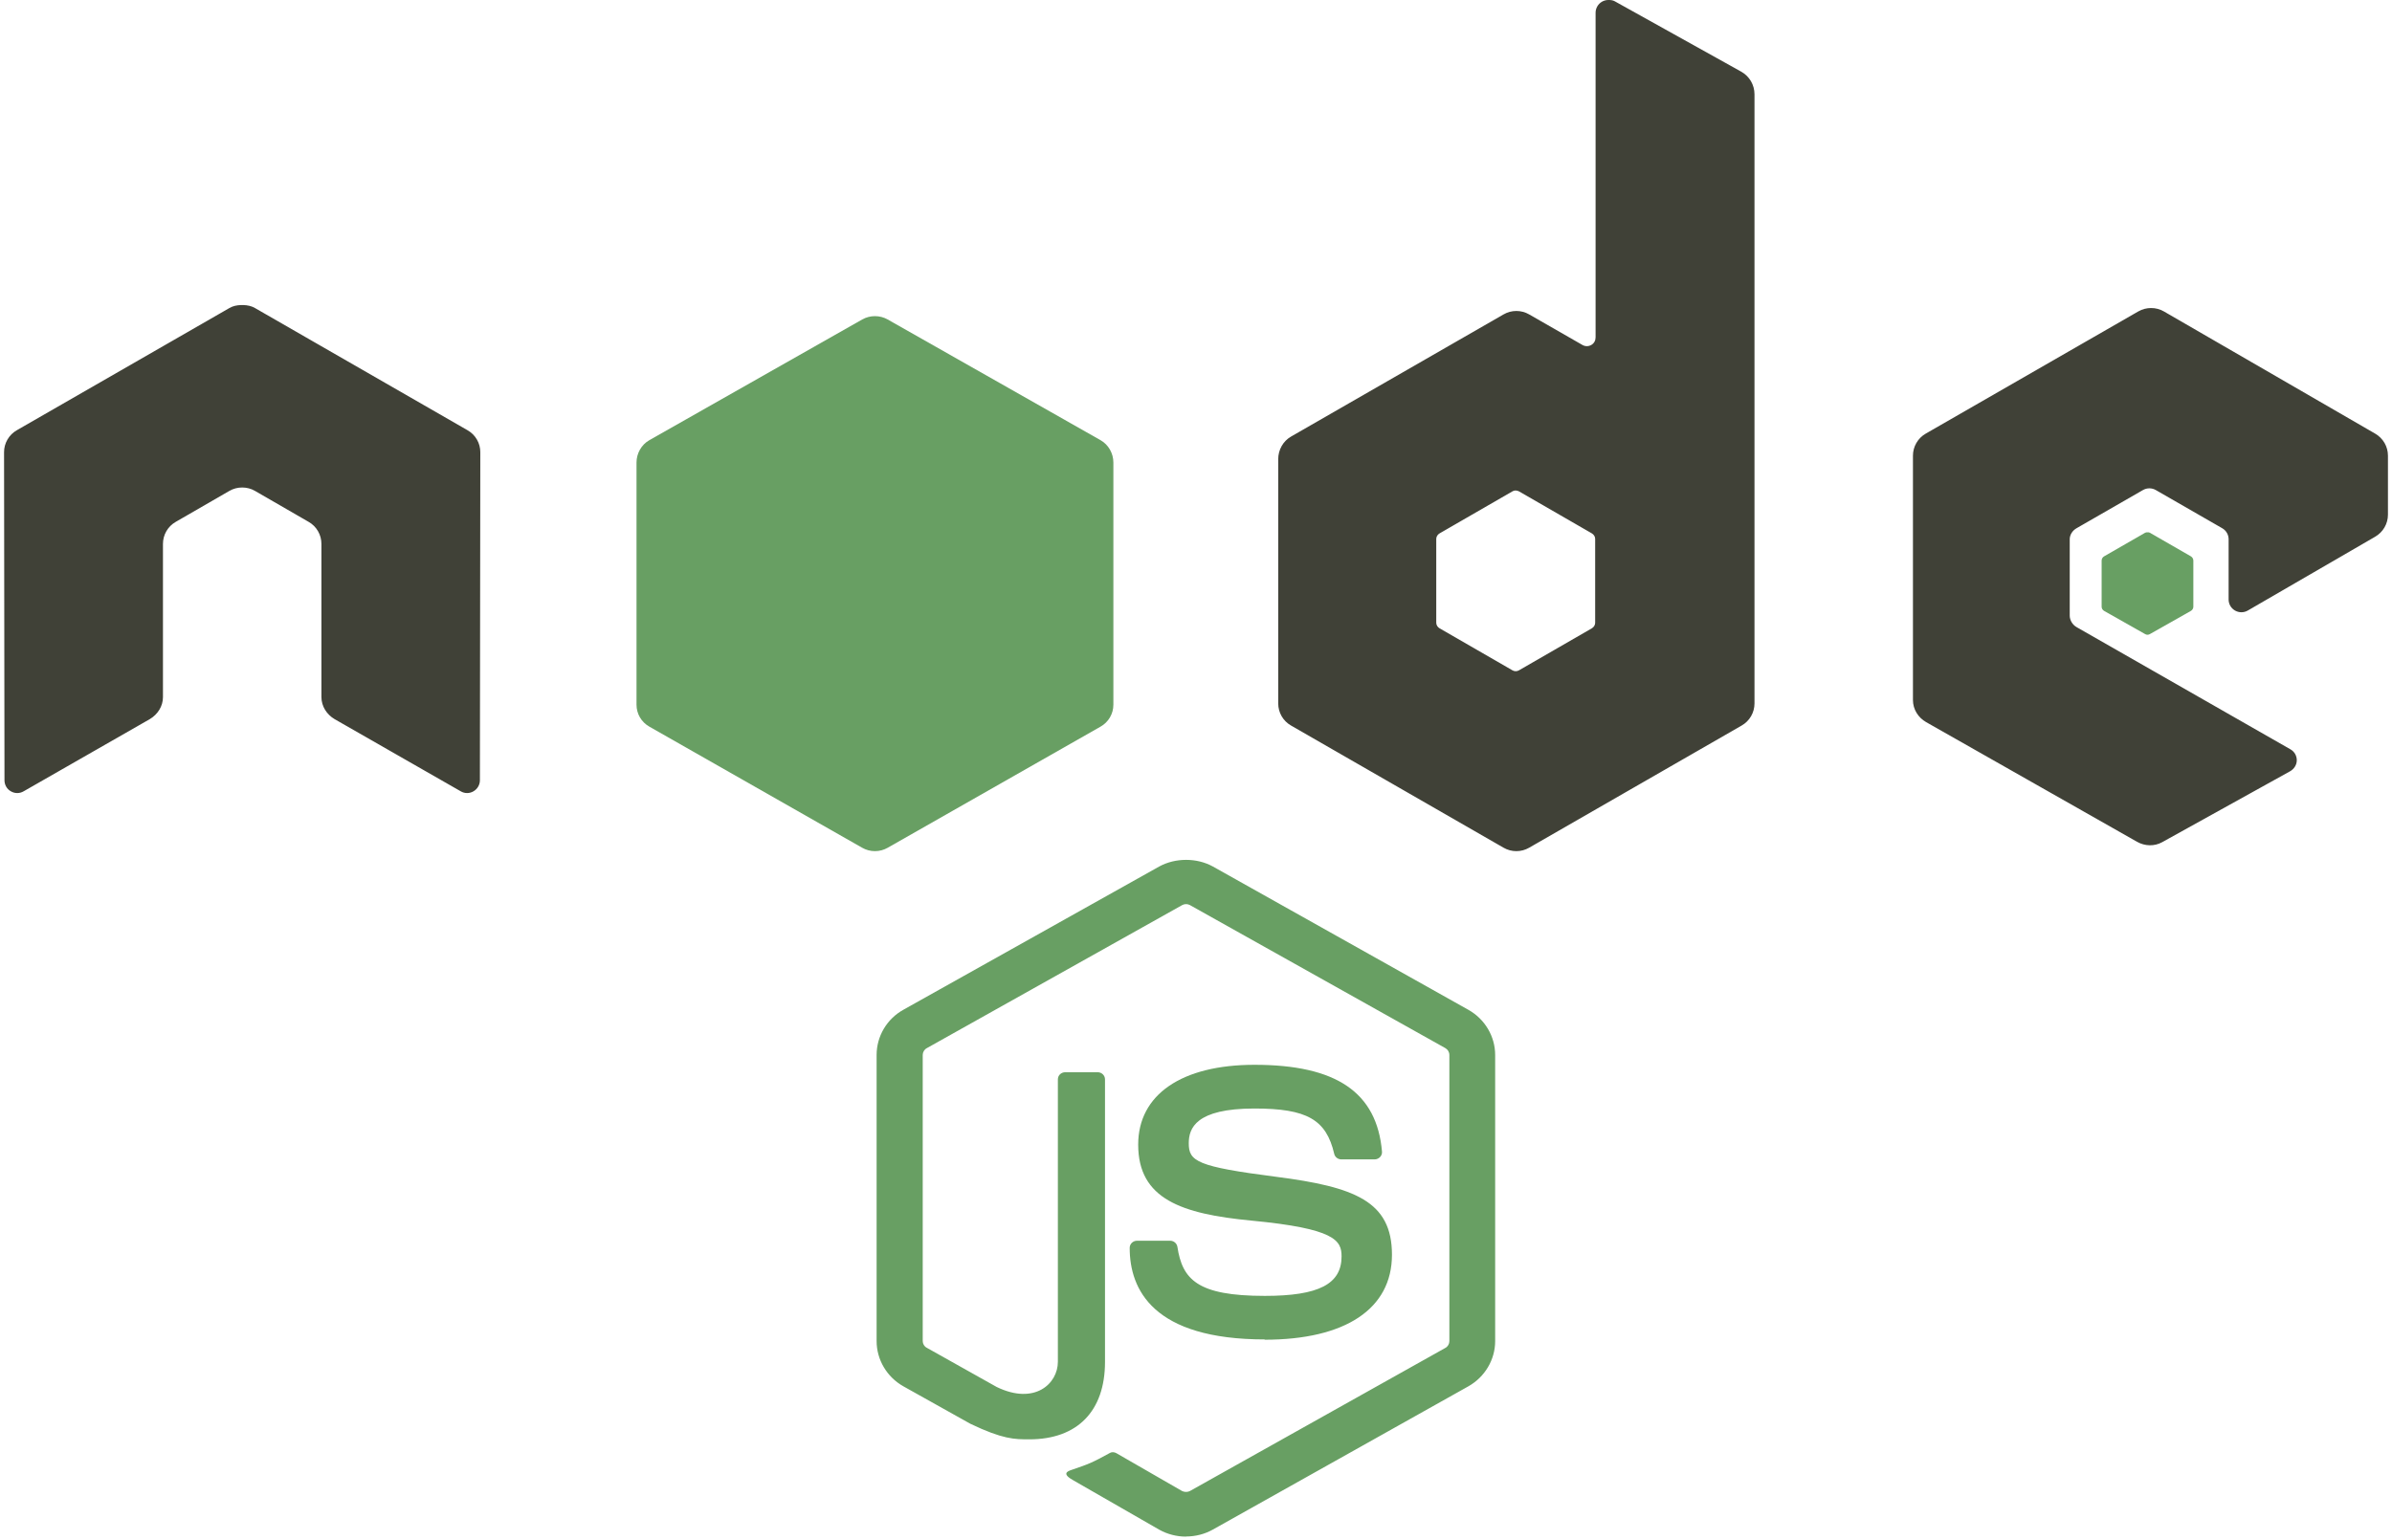 <svg width="118" height="76" viewBox="0 0 118 76" fill="none" xmlns="http://www.w3.org/2000/svg">
<path d="M79.343 0C79.232 0 79.123 0.029 79.027 0.084C78.932 0.139 78.852 0.219 78.797 0.314C78.742 0.41 78.712 0.518 78.712 0.628V16.645C78.712 16.802 78.639 16.942 78.502 17.021C78.435 17.06 78.359 17.081 78.281 17.081C78.204 17.081 78.127 17.06 78.061 17.021L75.434 15.514C75.242 15.403 75.025 15.345 74.803 15.345C74.582 15.345 74.364 15.403 74.173 15.514L63.686 21.544C63.294 21.769 63.056 22.202 63.056 22.653V34.713C63.056 35.163 63.295 35.576 63.686 35.801L74.173 41.831C74.364 41.942 74.582 42 74.803 42C75.025 42 75.242 41.942 75.434 41.831L85.92 35.801C86.112 35.691 86.272 35.532 86.382 35.341C86.493 35.15 86.551 34.933 86.551 34.713V4.648C86.55 4.422 86.49 4.2 86.376 4.005C86.261 3.81 86.097 3.649 85.899 3.538L79.658 0.063C79.56 0.008 79.451 -0.001 79.343 0V0ZM11.884 15.053C11.684 15.061 11.496 15.096 11.317 15.2L0.83 21.23C0.638 21.339 0.479 21.498 0.368 21.689C0.257 21.88 0.199 22.097 0.2 22.318L0.221 38.502C0.221 38.727 0.338 38.937 0.536 39.047C0.631 39.103 0.74 39.134 0.851 39.134C0.963 39.134 1.072 39.103 1.167 39.047L7.387 35.487C7.781 35.254 8.039 34.849 8.039 34.399V26.841C8.039 26.39 8.277 25.976 8.669 25.752L11.317 24.223C11.508 24.113 11.726 24.055 11.947 24.056C12.164 24.056 12.386 24.11 12.578 24.223L15.226 25.752C15.418 25.861 15.578 26.02 15.688 26.211C15.799 26.403 15.857 26.62 15.856 26.841V34.398C15.856 34.848 16.116 35.257 16.508 35.487L22.728 39.047C22.823 39.103 22.932 39.134 23.043 39.134C23.154 39.134 23.263 39.103 23.358 39.047C23.454 38.991 23.534 38.912 23.589 38.816C23.645 38.721 23.674 38.612 23.674 38.502L23.694 22.318C23.696 22.097 23.638 21.88 23.527 21.689C23.416 21.497 23.257 21.339 23.064 21.23L12.578 15.2C12.4 15.096 12.212 15.062 12.011 15.053H11.884ZM106.115 15.2C105.896 15.2 105.682 15.255 105.485 15.367L94.999 21.397C94.807 21.507 94.647 21.666 94.537 21.857C94.426 22.048 94.368 22.265 94.368 22.486V34.545C94.368 34.999 94.624 35.41 95.019 35.634L105.422 41.538C105.806 41.756 106.275 41.773 106.662 41.558L112.966 38.062C113.166 37.952 113.302 37.745 113.303 37.518C113.304 37.407 113.275 37.299 113.22 37.203C113.164 37.107 113.084 37.028 112.987 36.974L102.438 30.944C102.24 30.831 102.102 30.604 102.102 30.378V26.61C102.102 26.385 102.242 26.178 102.438 26.066L105.716 24.181C105.812 24.126 105.921 24.097 106.031 24.097C106.142 24.097 106.251 24.126 106.347 24.181L109.625 26.066C109.721 26.121 109.801 26.2 109.856 26.296C109.911 26.391 109.94 26.5 109.94 26.61V29.583C109.94 29.693 109.969 29.802 110.024 29.897C110.08 29.993 110.159 30.072 110.255 30.127C110.452 30.24 110.69 30.24 110.886 30.127L117.169 26.485C117.361 26.374 117.52 26.215 117.631 26.024C117.742 25.833 117.8 25.616 117.8 25.396V22.486C117.8 22.036 117.561 21.623 117.169 21.397L106.746 15.367C106.554 15.257 106.337 15.199 106.115 15.2V15.2ZM74.761 24.203C74.816 24.203 74.88 24.216 74.929 24.244L78.523 26.317C78.621 26.373 78.691 26.477 78.691 26.589V30.734C78.691 30.847 78.621 30.95 78.523 31.007L74.929 33.079C74.881 33.107 74.827 33.121 74.772 33.121C74.716 33.121 74.662 33.107 74.614 33.079L71.021 31.007C70.923 30.95 70.852 30.847 70.852 30.734V26.589C70.852 26.477 70.923 26.373 71.021 26.317L74.614 24.244C74.658 24.217 74.709 24.203 74.761 24.203V24.203H74.761Z" fill="#404137"/>
<path d="M43.162 15.6C42.943 15.6 42.727 15.655 42.531 15.766L32.031 21.722C31.639 21.945 31.4 22.376 31.4 22.822V34.776C31.4 35.223 31.639 35.632 32.031 35.855L42.531 41.832C42.723 41.942 42.94 42 43.162 42C43.384 42 43.602 41.942 43.793 41.832L54.293 35.855C54.485 35.746 54.645 35.589 54.755 35.399C54.866 35.21 54.924 34.995 54.924 34.776V22.822C54.924 22.375 54.685 21.945 54.293 21.722L43.793 15.766C43.601 15.657 43.384 15.6 43.162 15.6V15.6ZM105.949 26.267C105.907 26.267 105.86 26.267 105.822 26.288L103.803 27.45C103.765 27.471 103.733 27.501 103.711 27.537C103.689 27.574 103.677 27.616 103.676 27.658V29.941C103.676 30.027 103.727 30.105 103.803 30.148L105.822 31.29C105.898 31.333 105.979 31.333 106.054 31.29L108.074 30.148C108.111 30.127 108.143 30.097 108.165 30.061C108.187 30.024 108.199 29.983 108.2 29.941V27.658C108.199 27.615 108.187 27.574 108.165 27.538C108.143 27.501 108.111 27.471 108.074 27.45L106.054 26.288C106.016 26.266 105.991 26.268 105.949 26.268V26.267Z" fill="#689F63"/>
<g clip-path="url(#clip0_1925_5103)">
<path d="M58.507 75.825C58.046 75.825 57.589 75.708 57.185 75.482L52.977 73.064C52.348 72.722 52.655 72.602 52.862 72.532C53.7 72.247 53.87 72.183 54.765 71.69C54.859 71.638 54.982 71.656 55.078 71.711L58.311 73.574C58.428 73.635 58.593 73.635 58.702 73.574L71.307 66.51C71.424 66.446 71.499 66.314 71.499 66.179V52.059C71.499 51.918 71.424 51.792 71.304 51.722L58.704 44.664C58.587 44.597 58.433 44.597 58.316 44.664L45.719 51.722C45.596 51.789 45.519 51.921 45.519 52.056V66.176C45.519 66.311 45.595 66.44 45.715 66.504L49.166 68.44C51.041 69.35 52.186 68.278 52.186 67.199V53.263C52.186 53.063 52.347 52.91 52.552 52.91H54.148C54.347 52.91 54.511 53.063 54.511 53.263V67.206C54.511 69.632 53.148 71.025 50.779 71.025C50.05 71.025 49.475 71.025 47.873 70.259L44.566 68.409C43.749 67.95 43.244 67.092 43.244 66.176V52.056C43.244 51.137 43.749 50.279 44.566 49.826L57.184 42.759C57.982 42.321 59.042 42.321 59.834 42.759L72.436 49.829C73.25 50.285 73.758 51.14 73.758 52.059V66.179C73.758 67.095 73.25 67.95 72.436 68.409L59.834 75.476C59.43 75.703 58.973 75.819 58.506 75.819" fill="#689F63"/>
<path d="M62.401 66.095C56.885 66.095 55.729 63.637 55.729 61.576C55.729 61.38 55.892 61.224 56.094 61.224H57.722C57.902 61.224 58.053 61.351 58.082 61.523C58.328 63.134 59.06 63.946 62.395 63.946C65.052 63.946 66.181 63.364 66.181 61.996C66.181 61.209 65.859 60.624 61.732 60.231C58.28 59.901 56.148 59.163 56.148 56.482C56.148 54.014 58.293 52.543 61.887 52.543C65.922 52.543 67.923 53.903 68.175 56.825C68.185 56.926 68.147 57.025 68.077 57.098C68.008 57.168 67.91 57.211 67.809 57.211H66.172C66.001 57.211 65.853 57.095 65.818 56.936C65.424 55.242 64.471 54.7 61.88 54.7C58.981 54.7 58.643 55.68 58.643 56.415C58.643 57.306 59.041 57.567 62.953 58.069C66.828 58.568 68.667 59.273 68.667 61.916C68.667 64.581 66.377 66.109 62.382 66.109" fill="#689F63"/>
</g>
<defs>
<clipPath id="clip0_1925_5103">
<rect width="31" height="34" fill="white" transform="translate(43 42)"/>
</clipPath>
</defs>
</svg>
